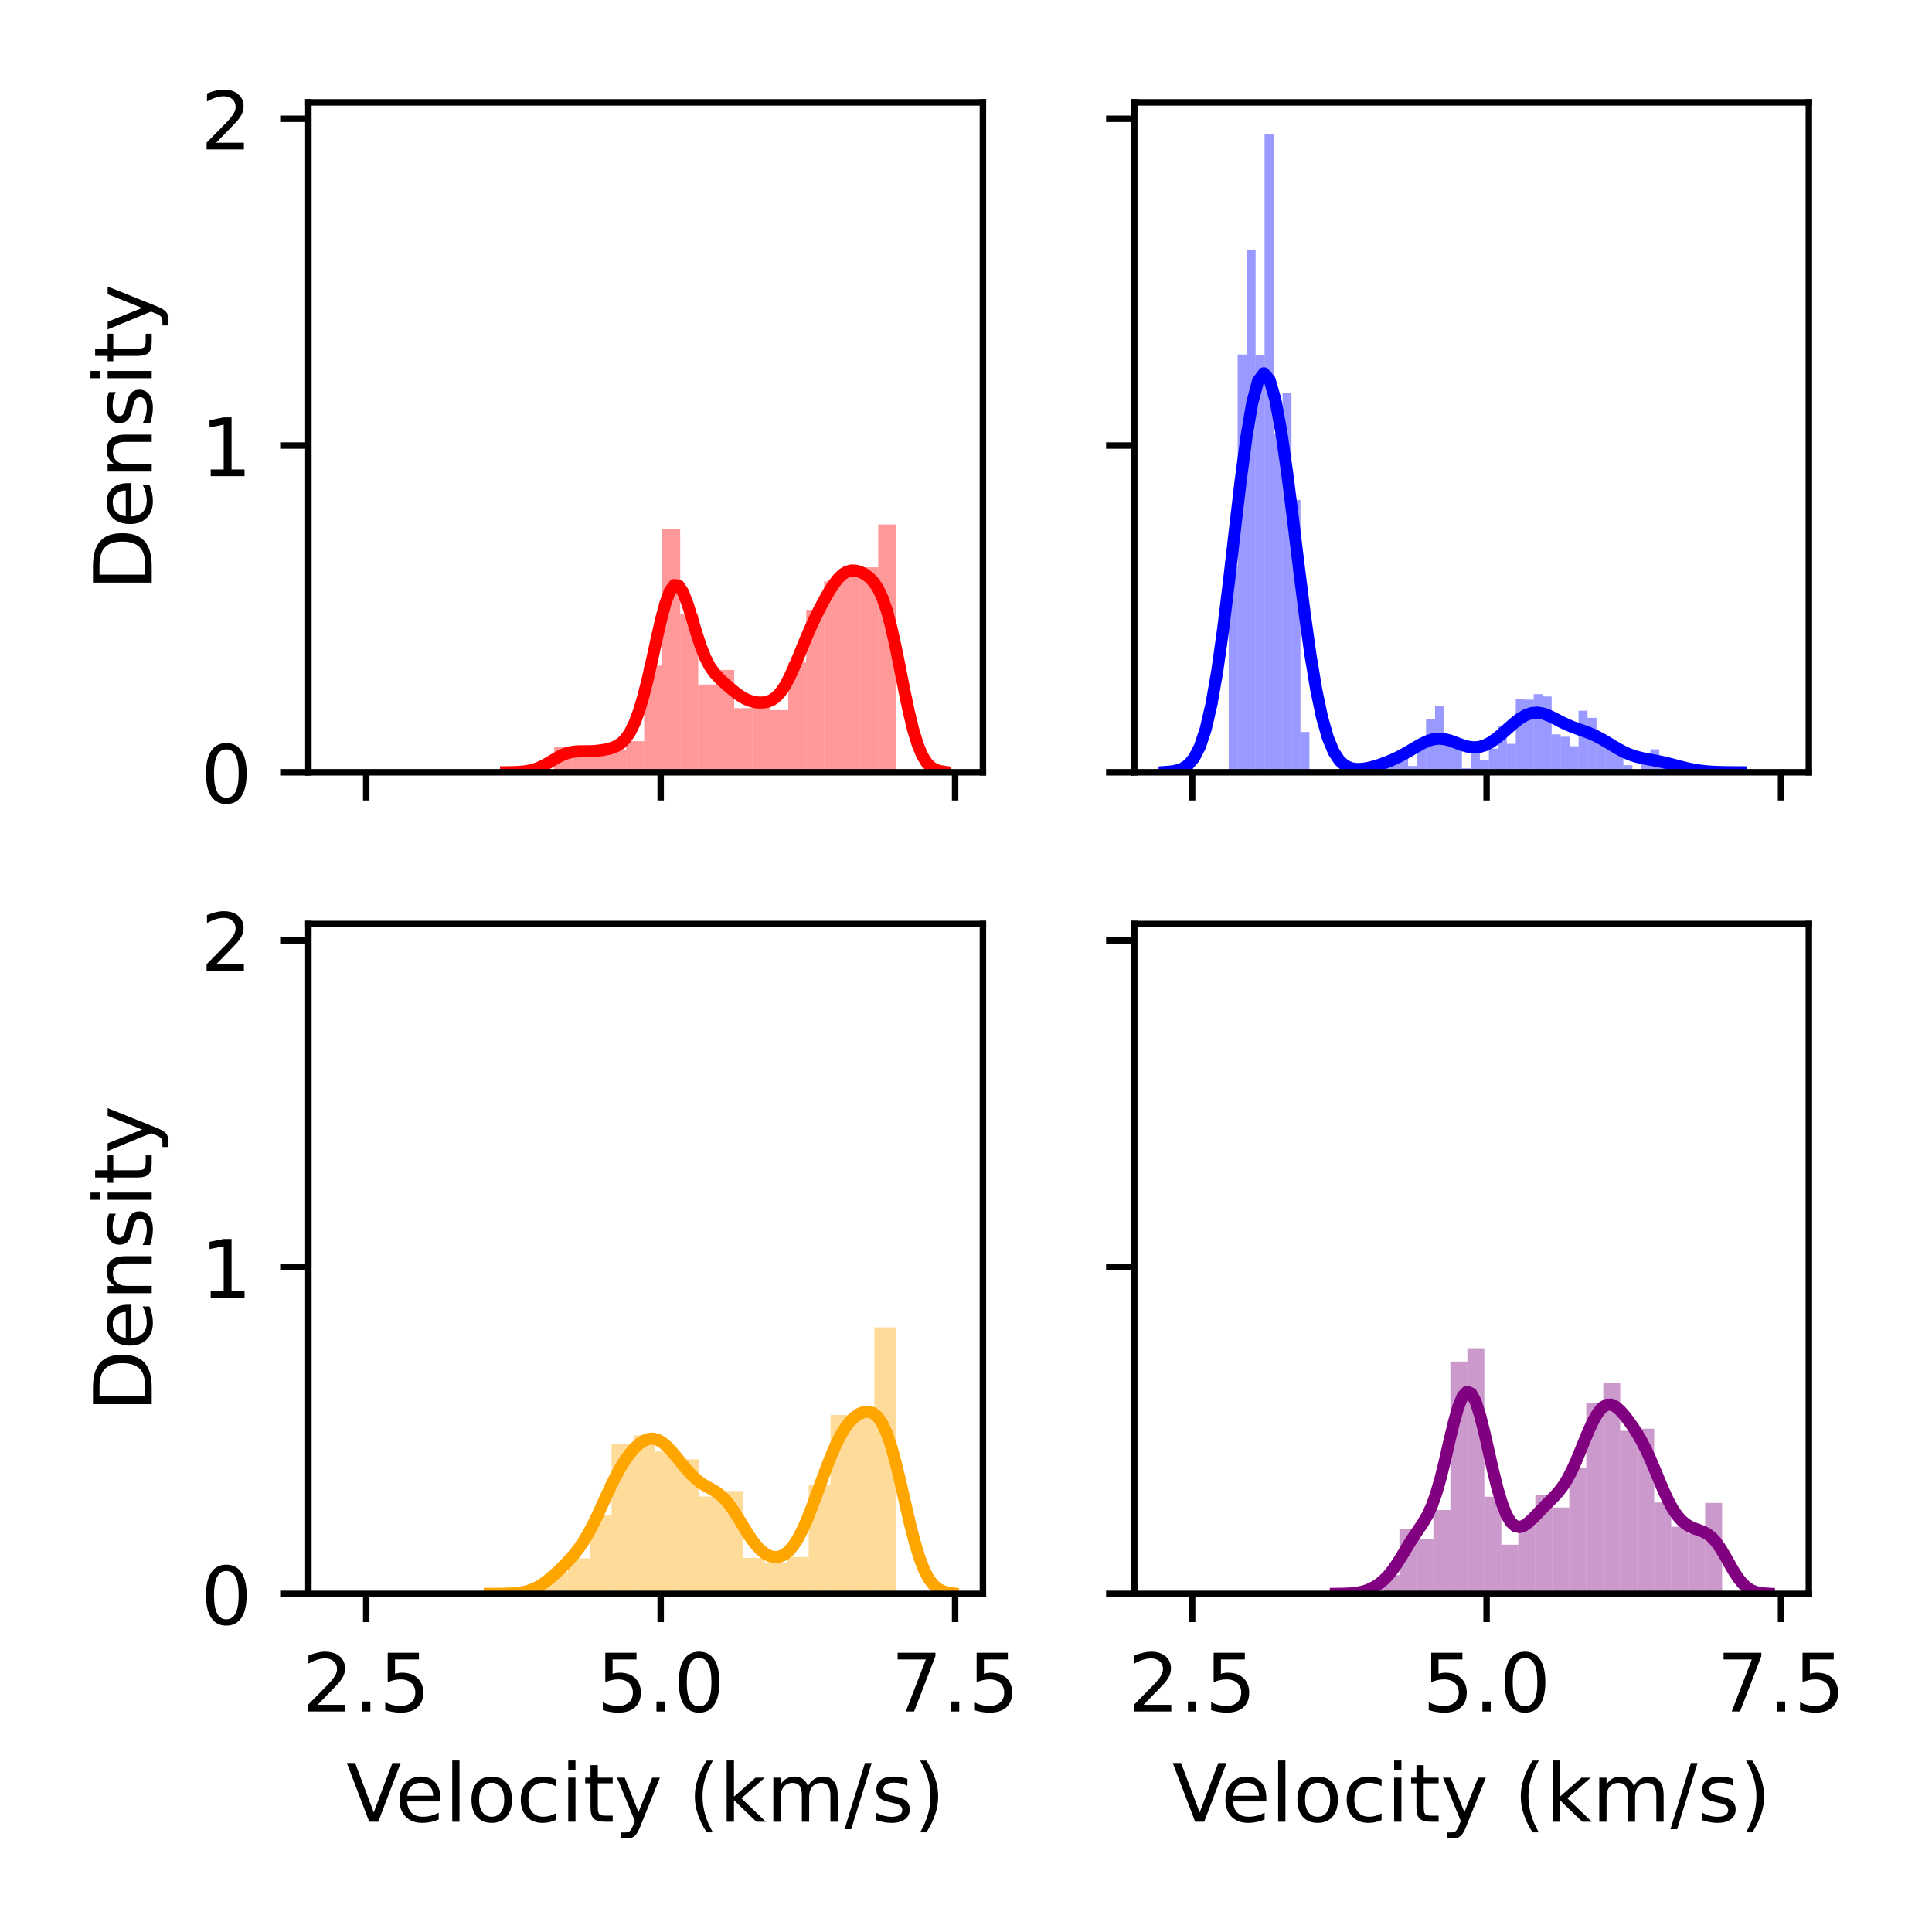 <?xml version="1.0" encoding="utf-8" standalone="no"?>
<!DOCTYPE svg PUBLIC "-//W3C//DTD SVG 1.1//EN"
  "http://www.w3.org/Graphics/SVG/1.1/DTD/svg11.dtd">
<!-- Created with matplotlib (https://matplotlib.org/) -->
<svg height="239.76pt" version="1.1" viewBox="0 0 239.76 239.76" width="239.76pt" xmlns="http://www.w3.org/2000/svg" xmlns:xlink="http://www.w3.org/1999/xlink">
 <defs>
  <style type="text/css">
*{stroke-linecap:butt;stroke-linejoin:round;}
  </style>
 </defs>
 <g id="figure_1">
  <g id="patch_1">
   <path d="M 0 239.76 
L 239.76 239.76 
L 239.76 0 
L 0 0 
z
" style="fill:none;"/>
  </g>
  <g id="axes_1">
   <g id="patch_2">
    <path d="M 38.27 95.84 
L 121.98 95.84 
L 121.98 12.704 
L 38.27 12.704 
z
" style="fill:none;"/>
   </g>
   <g id="patch_3">
    <path clip-path="url(#pa37eb77e56)" d="M 68.773 95.84 
L 71.007 95.84 
L 71.007 92.715 
L 68.773 92.715 
z
" style="fill:#ff0000;opacity:0.4;"/>
   </g>
   <g id="patch_4">
    <path clip-path="url(#pa37eb77e56)" d="M 71.007 95.84 
L 73.241 95.84 
L 73.241 93.008 
L 71.007 93.008 
z
" style="fill:#ff0000;opacity:0.4;"/>
   </g>
   <g id="patch_5">
    <path clip-path="url(#pa37eb77e56)" d="M 73.241 95.84 
L 75.475 95.84 
L 75.475 93.203 
L 73.241 93.203 
z
" style="fill:#ff0000;opacity:0.4;"/>
   </g>
   <g id="patch_6">
    <path clip-path="url(#pa37eb77e56)" d="M 75.475 95.84 
L 77.71 95.84 
L 77.71 93.008 
L 75.475 93.008 
z
" style="fill:#ff0000;opacity:0.4;"/>
   </g>
   <g id="patch_7">
    <path clip-path="url(#pa37eb77e56)" d="M 77.71 95.84 
L 79.944 95.84 
L 79.944 91.983 
L 77.71 91.983 
z
" style="fill:#ff0000;opacity:0.4;"/>
   </g>
   <g id="patch_8">
    <path clip-path="url(#pa37eb77e56)" d="M 79.944 95.84 
L 82.178 95.84 
L 82.178 82.608 
L 79.944 82.608 
z
" style="fill:#ff0000;opacity:0.4;"/>
   </g>
   <g id="patch_9">
    <path clip-path="url(#pa37eb77e56)" d="M 82.178 95.84 
L 84.412 95.84 
L 84.412 65.616 
L 82.178 65.616 
z
" style="fill:#ff0000;opacity:0.4;"/>
   </g>
   <g id="patch_10">
    <path clip-path="url(#pa37eb77e56)" d="M 84.412 95.84 
L 86.646 95.84 
L 86.646 76.162 
L 84.412 76.162 
z
" style="fill:#ff0000;opacity:0.4;"/>
   </g>
   <g id="patch_11">
    <path clip-path="url(#pa37eb77e56)" d="M 86.646 95.84 
L 88.881 95.84 
L 88.881 84.951 
L 86.646 84.951 
z
" style="fill:#ff0000;opacity:0.4;"/>
   </g>
   <g id="patch_12">
    <path clip-path="url(#pa37eb77e56)" d="M 88.881 95.84 
L 91.115 95.84 
L 91.115 83.145 
L 88.881 83.145 
z
" style="fill:#ff0000;opacity:0.4;"/>
   </g>
   <g id="patch_13">
    <path clip-path="url(#pa37eb77e56)" d="M 91.115 95.84 
L 93.349 95.84 
L 93.349 87.881 
L 91.115 87.881 
z
" style="fill:#ff0000;opacity:0.4;"/>
   </g>
   <g id="patch_14">
    <path clip-path="url(#pa37eb77e56)" d="M 93.349 95.84 
L 95.583 95.84 
L 95.583 86.953 
L 93.349 86.953 
z
" style="fill:#ff0000;opacity:0.4;"/>
   </g>
   <g id="patch_15">
    <path clip-path="url(#pa37eb77e56)" d="M 95.583 95.84 
L 97.817 95.84 
L 97.817 88.125 
L 95.583 88.125 
z
" style="fill:#ff0000;opacity:0.4;"/>
   </g>
   <g id="patch_16">
    <path clip-path="url(#pa37eb77e56)" d="M 97.817 95.84 
L 100.052 95.84 
L 100.052 82.119 
L 97.817 82.119 
z
" style="fill:#ff0000;opacity:0.4;"/>
   </g>
   <g id="patch_17">
    <path clip-path="url(#pa37eb77e56)" d="M 100.052 95.84 
L 102.286 95.84 
L 102.286 75.674 
L 100.052 75.674 
z
" style="fill:#ff0000;opacity:0.4;"/>
   </g>
   <g id="patch_18">
    <path clip-path="url(#pa37eb77e56)" d="M 102.286 95.84 
L 104.52 95.84 
L 104.52 72.159 
L 102.286 72.159 
z
" style="fill:#ff0000;opacity:0.4;"/>
   </g>
   <g id="patch_19">
    <path clip-path="url(#pa37eb77e56)" d="M 104.52 95.84 
L 106.754 95.84 
L 106.754 70.889 
L 104.52 70.889 
z
" style="fill:#ff0000;opacity:0.4;"/>
   </g>
   <g id="patch_20">
    <path clip-path="url(#pa37eb77e56)" d="M 106.754 95.84 
L 108.988 95.84 
L 108.988 70.401 
L 106.754 70.401 
z
" style="fill:#ff0000;opacity:0.4;"/>
   </g>
   <g id="patch_21">
    <path clip-path="url(#pa37eb77e56)" d="M 108.988 95.84 
L 111.223 95.84 
L 111.223 65.079 
L 108.988 65.079 
z
" style="fill:#ff0000;opacity:0.4;"/>
   </g>
   <g id="matplotlib.axis_1">
    <g id="xtick_1">
     <g id="line2d_1">
      <defs>
       <path d="M 0 0 
L 0 3.5 
" id="m0c621905c9" style="stroke:#000000;stroke-width:0.8;"/>
      </defs>
      <g>
       <use style="stroke:#000000;stroke-width:0.8;" x="45.449" xlink:href="#m0c621905c9" y="95.84"/>
      </g>
     </g>
    </g>
    <g id="xtick_2">
     <g id="line2d_2">
      <g>
       <use style="stroke:#000000;stroke-width:0.8;" x="81.99" xlink:href="#m0c621905c9" y="95.84"/>
      </g>
     </g>
    </g>
    <g id="xtick_3">
     <g id="line2d_3">
      <g>
       <use style="stroke:#000000;stroke-width:0.8;" x="118.531" xlink:href="#m0c621905c9" y="95.84"/>
      </g>
     </g>
    </g>
   </g>
   <g id="matplotlib.axis_2">
    <g id="ytick_1">
     <g id="line2d_4">
      <defs>
       <path d="M 0 0 
L -3.5 0 
" id="m1cac4115b9" style="stroke:#000000;stroke-width:0.8;"/>
      </defs>
      <g>
       <use style="stroke:#000000;stroke-width:0.8;" x="38.27" xlink:href="#m1cac4115b9" y="95.84"/>
      </g>
     </g>
     <g id="text_1">
      <!-- 0 -->
      <defs>
       <path d="M 31.781 66.406 
Q 24.172 66.406 20.328 58.906 
Q 16.5 51.422 16.5 36.375 
Q 16.5 21.391 20.328 13.891 
Q 24.172 6.391 31.781 6.391 
Q 39.453 6.391 43.281 13.891 
Q 47.125 21.391 47.125 36.375 
Q 47.125 51.422 43.281 58.906 
Q 39.453 66.406 31.781 66.406 
z
M 31.781 74.219 
Q 44.047 74.219 50.516 64.516 
Q 56.984 54.828 56.984 36.375 
Q 56.984 17.969 50.516 8.266 
Q 44.047 -1.422 31.781 -1.422 
Q 19.531 -1.422 13.062 8.266 
Q 6.594 17.969 6.594 36.375 
Q 6.594 54.828 13.062 64.516 
Q 19.531 74.219 31.781 74.219 
z
" id="DejaVuSans-48"/>
      </defs>
      <g transform="translate(24.907 99.639)scale(0.1 -0.1)">
       <use xlink:href="#DejaVuSans-48"/>
      </g>
     </g>
    </g>
    <g id="ytick_2">
     <g id="line2d_5">
      <g>
       <use style="stroke:#000000;stroke-width:0.8;" x="38.27" xlink:href="#m1cac4115b9" y="55.29"/>
      </g>
     </g>
     <g id="text_2">
      <!-- 1 -->
      <defs>
       <path d="M 12.406 8.297 
L 28.516 8.297 
L 28.516 63.922 
L 10.984 60.406 
L 10.984 69.391 
L 28.422 72.906 
L 38.281 72.906 
L 38.281 8.297 
L 54.391 8.297 
L 54.391 0 
L 12.406 0 
z
" id="DejaVuSans-49"/>
      </defs>
      <g transform="translate(24.907 59.09)scale(0.1 -0.1)">
       <use xlink:href="#DejaVuSans-49"/>
      </g>
     </g>
    </g>
    <g id="ytick_3">
     <g id="line2d_6">
      <g>
       <use style="stroke:#000000;stroke-width:0.8;" x="38.27" xlink:href="#m1cac4115b9" y="14.741"/>
      </g>
     </g>
     <g id="text_3">
      <!-- 2 -->
      <defs>
       <path d="M 19.188 8.297 
L 53.609 8.297 
L 53.609 0 
L 7.328 0 
L 7.328 8.297 
Q 12.938 14.109 22.625 23.891 
Q 32.328 33.688 34.812 36.531 
Q 39.547 41.844 41.422 45.531 
Q 43.312 49.219 43.312 52.781 
Q 43.312 58.594 39.234 62.25 
Q 35.156 65.922 28.609 65.922 
Q 23.969 65.922 18.812 64.312 
Q 13.672 62.703 7.812 59.422 
L 7.812 69.391 
Q 13.766 71.781 18.938 73 
Q 24.125 74.219 28.422 74.219 
Q 39.75 74.219 46.484 68.547 
Q 53.219 62.891 53.219 53.422 
Q 53.219 48.922 51.531 44.891 
Q 49.859 40.875 45.406 35.406 
Q 44.188 33.984 37.641 27.219 
Q 31.109 20.453 19.188 8.297 
z
" id="DejaVuSans-50"/>
      </defs>
      <g transform="translate(24.907 18.54)scale(0.1 -0.1)">
       <use xlink:href="#DejaVuSans-50"/>
      </g>
     </g>
    </g>
    <g id="text_4">
     <!-- Density -->
     <defs>
      <path d="M 19.672 64.797 
L 19.672 8.109 
L 31.594 8.109 
Q 46.688 8.109 53.688 14.938 
Q 60.688 21.781 60.688 36.531 
Q 60.688 51.172 53.688 57.984 
Q 46.688 64.797 31.594 64.797 
z
M 9.812 72.906 
L 30.078 72.906 
Q 51.266 72.906 61.172 64.094 
Q 71.094 55.281 71.094 36.531 
Q 71.094 17.672 61.125 8.828 
Q 51.172 0 30.078 0 
L 9.812 0 
z
" id="DejaVuSans-68"/>
      <path d="M 56.203 29.594 
L 56.203 25.203 
L 14.891 25.203 
Q 15.484 15.922 20.484 11.062 
Q 25.484 6.203 34.422 6.203 
Q 39.594 6.203 44.453 7.469 
Q 49.312 8.734 54.109 11.281 
L 54.109 2.781 
Q 49.266 0.734 44.188 -0.344 
Q 39.109 -1.422 33.891 -1.422 
Q 20.797 -1.422 13.156 6.188 
Q 5.516 13.812 5.516 26.812 
Q 5.516 40.234 12.766 48.109 
Q 20.016 56 32.328 56 
Q 43.359 56 49.781 48.891 
Q 56.203 41.797 56.203 29.594 
z
M 47.219 32.234 
Q 47.125 39.594 43.094 43.984 
Q 39.062 48.391 32.422 48.391 
Q 24.906 48.391 20.391 44.141 
Q 15.875 39.891 15.188 32.172 
z
" id="DejaVuSans-101"/>
      <path d="M 54.891 33.016 
L 54.891 0 
L 45.906 0 
L 45.906 32.719 
Q 45.906 40.484 42.875 44.328 
Q 39.844 48.188 33.797 48.188 
Q 26.516 48.188 22.312 43.547 
Q 18.109 38.922 18.109 30.906 
L 18.109 0 
L 9.078 0 
L 9.078 54.688 
L 18.109 54.688 
L 18.109 46.188 
Q 21.344 51.125 25.703 53.562 
Q 30.078 56 35.797 56 
Q 45.219 56 50.047 50.172 
Q 54.891 44.344 54.891 33.016 
z
" id="DejaVuSans-110"/>
      <path d="M 44.281 53.078 
L 44.281 44.578 
Q 40.484 46.531 36.375 47.5 
Q 32.281 48.484 27.875 48.484 
Q 21.188 48.484 17.844 46.438 
Q 14.5 44.391 14.5 40.281 
Q 14.5 37.156 16.891 35.375 
Q 19.281 33.594 26.516 31.984 
L 29.594 31.297 
Q 39.156 29.25 43.188 25.516 
Q 47.219 21.781 47.219 15.094 
Q 47.219 7.469 41.188 3.016 
Q 35.156 -1.422 24.609 -1.422 
Q 20.219 -1.422 15.453 -0.562 
Q 10.688 0.297 5.422 2 
L 5.422 11.281 
Q 10.406 8.688 15.234 7.391 
Q 20.062 6.109 24.812 6.109 
Q 31.156 6.109 34.562 8.281 
Q 37.984 10.453 37.984 14.406 
Q 37.984 18.062 35.516 20.016 
Q 33.062 21.969 24.703 23.781 
L 21.578 24.516 
Q 13.234 26.266 9.516 29.906 
Q 5.812 33.547 5.812 39.891 
Q 5.812 47.609 11.281 51.797 
Q 16.75 56 26.812 56 
Q 31.781 56 36.172 55.266 
Q 40.578 54.547 44.281 53.078 
z
" id="DejaVuSans-115"/>
      <path d="M 9.422 54.688 
L 18.406 54.688 
L 18.406 0 
L 9.422 0 
z
M 9.422 75.984 
L 18.406 75.984 
L 18.406 64.594 
L 9.422 64.594 
z
" id="DejaVuSans-105"/>
      <path d="M 18.312 70.219 
L 18.312 54.688 
L 36.812 54.688 
L 36.812 47.703 
L 18.312 47.703 
L 18.312 18.016 
Q 18.312 11.328 20.141 9.422 
Q 21.969 7.516 27.594 7.516 
L 36.812 7.516 
L 36.812 0 
L 27.594 0 
Q 17.188 0 13.234 3.875 
Q 9.281 7.766 9.281 18.016 
L 9.281 47.703 
L 2.688 47.703 
L 2.688 54.688 
L 9.281 54.688 
L 9.281 70.219 
z
" id="DejaVuSans-116"/>
      <path d="M 32.172 -5.078 
Q 28.375 -14.844 24.75 -17.812 
Q 21.141 -20.797 15.094 -20.797 
L 7.906 -20.797 
L 7.906 -13.281 
L 13.188 -13.281 
Q 16.891 -13.281 18.938 -11.516 
Q 21 -9.766 23.484 -3.219 
L 25.094 0.875 
L 2.984 54.688 
L 12.5 54.688 
L 29.594 11.922 
L 46.688 54.688 
L 56.203 54.688 
z
" id="DejaVuSans-121"/>
     </defs>
     <g transform="translate(18.828 73.28)rotate(-90)scale(0.1 -0.1)">
      <use xlink:href="#DejaVuSans-68"/>
      <use x="77.002" xlink:href="#DejaVuSans-101"/>
      <use x="138.525" xlink:href="#DejaVuSans-110"/>
      <use x="201.904" xlink:href="#DejaVuSans-115"/>
      <use x="254.004" xlink:href="#DejaVuSans-105"/>
      <use x="281.787" xlink:href="#DejaVuSans-116"/>
      <use x="320.996" xlink:href="#DejaVuSans-121"/>
     </g>
    </g>
   </g>
   <g id="line2d_7">
    <path clip-path="url(#pa37eb77e56)" d="M 62.809 95.835 
L 63.358 95.829 
L 63.907 95.815 
L 64.456 95.788 
L 65.006 95.739 
L 65.555 95.659 
L 66.104 95.536 
L 66.654 95.359 
L 67.203 95.127 
L 67.752 94.844 
L 68.301 94.525 
L 68.851 94.196 
L 69.4 93.887 
L 69.949 93.624 
L 70.498 93.429 
L 71.048 93.307 
L 71.597 93.248 
L 72.146 93.232 
L 72.696 93.233 
L 73.245 93.227 
L 73.794 93.199 
L 74.343 93.145 
L 74.893 93.064 
L 75.442 92.954 
L 75.991 92.8 
L 76.541 92.57 
L 77.09 92.213 
L 77.639 91.665 
L 78.188 90.862 
L 78.738 89.743 
L 79.287 88.27 
L 79.836 86.431 
L 80.385 84.259 
L 80.935 81.84 
L 81.484 79.323 
L 82.033 76.911 
L 82.583 74.841 
L 83.132 73.347 
L 83.681 72.603 
L 84.23 72.681 
L 84.78 73.525 
L 85.329 74.957 
L 85.878 76.724 
L 86.427 78.556 
L 86.977 80.232 
L 87.526 81.619 
L 88.075 82.686 
L 88.625 83.48 
L 89.174 84.092 
L 89.723 84.61 
L 90.272 85.093 
L 90.822 85.563 
L 91.371 86.008 
L 91.92 86.401 
L 92.469 86.72 
L 93.019 86.955 
L 93.568 87.107 
L 94.117 87.184 
L 94.667 87.184 
L 95.216 87.093 
L 95.765 86.879 
L 96.314 86.499 
L 96.864 85.915 
L 97.413 85.105 
L 97.962 84.077 
L 98.511 82.871 
L 99.061 81.555 
L 99.61 80.204 
L 100.159 78.884 
L 100.709 77.633 
L 101.258 76.463 
L 101.807 75.367 
L 102.356 74.338 
L 102.906 73.382 
L 103.455 72.526 
L 104.004 71.812 
L 104.553 71.276 
L 105.103 70.938 
L 105.652 70.793 
L 106.201 70.815 
L 106.751 70.973 
L 107.3 71.246 
L 107.849 71.641 
L 108.398 72.204 
L 108.948 73.013 
L 109.497 74.168 
L 110.046 75.752 
L 110.595 77.798 
L 111.145 80.252 
L 111.694 82.972 
L 112.243 85.75 
L 112.793 88.36 
L 113.342 90.618 
L 113.891 92.418 
L 114.44 93.74 
L 114.99 94.636 
L 115.539 95.195 
L 116.088 95.518 
L 116.638 95.691 
L 117.187 95.775 
" style="fill:none;stroke:#ff0000;stroke-linecap:square;stroke-width:1.5;"/>
   </g>
   <g id="patch_22">
    <path d="M 38.27 95.84 
L 38.27 12.704 
" style="fill:none;stroke:#000000;stroke-linecap:square;stroke-linejoin:miter;stroke-width:0.8;"/>
   </g>
   <g id="patch_23">
    <path d="M 121.98 95.84 
L 121.98 12.704 
" style="fill:none;stroke:#000000;stroke-linecap:square;stroke-linejoin:miter;stroke-width:0.8;"/>
   </g>
   <g id="patch_24">
    <path d="M 38.27 95.84 
L 121.98 95.84 
" style="fill:none;stroke:#000000;stroke-linecap:square;stroke-linejoin:miter;stroke-width:0.8;"/>
   </g>
   <g id="patch_25">
    <path d="M 38.27 12.704 
L 121.98 12.704 
" style="fill:none;stroke:#000000;stroke-linecap:square;stroke-linejoin:miter;stroke-width:0.8;"/>
   </g>
  </g>
  <g id="axes_2">
   <g id="patch_26">
    <path d="M 140.765 95.84 
L 224.475 95.84 
L 224.475 12.704 
L 140.765 12.704 
z
" style="fill:none;"/>
   </g>
   <g id="patch_27">
    <path clip-path="url(#p88ca049c71)" d="M 152.48 95.84 
L 153.594 95.84 
L 153.594 70.264 
L 152.48 70.264 
z
" style="fill:#0000ff;opacity:0.4;"/>
   </g>
   <g id="patch_28">
    <path clip-path="url(#p88ca049c71)" d="M 153.594 95.84 
L 154.707 95.84 
L 154.707 44.002 
L 153.594 44.002 
z
" style="fill:#0000ff;opacity:0.4;"/>
   </g>
   <g id="patch_29">
    <path clip-path="url(#p88ca049c71)" d="M 154.707 95.84 
L 155.82 95.84 
L 155.82 30.969 
L 154.707 30.969 
z
" style="fill:#0000ff;opacity:0.4;"/>
   </g>
   <g id="patch_30">
    <path clip-path="url(#p88ca049c71)" d="M 155.82 95.84 
L 156.933 95.84 
L 156.933 44.1 
L 155.82 44.1 
z
" style="fill:#0000ff;opacity:0.4;"/>
   </g>
   <g id="patch_31">
    <path clip-path="url(#p88ca049c71)" d="M 156.933 95.84 
L 158.047 95.84 
L 158.047 16.662 
L 156.933 16.662 
z
" style="fill:#0000ff;opacity:0.4;"/>
   </g>
   <g id="patch_32">
    <path clip-path="url(#p88ca049c71)" d="M 158.047 95.84 
L 159.16 95.84 
L 159.16 53.801 
L 158.047 53.801 
z
" style="fill:#0000ff;opacity:0.4;"/>
   </g>
   <g id="patch_33">
    <path clip-path="url(#p88ca049c71)" d="M 159.16 95.84 
L 160.273 95.84 
L 160.273 48.804 
L 159.16 48.804 
z
" style="fill:#0000ff;opacity:0.4;"/>
   </g>
   <g id="patch_34">
    <path clip-path="url(#p88ca049c71)" d="M 160.273 95.84 
L 161.386 95.84 
L 161.386 62.033 
L 160.273 62.033 
z
" style="fill:#0000ff;opacity:0.4;"/>
   </g>
   <g id="patch_35">
    <path clip-path="url(#p88ca049c71)" d="M 161.386 95.84 
L 162.5 95.84 
L 162.5 90.842 
L 161.386 90.842 
z
" style="fill:#0000ff;opacity:0.4;"/>
   </g>
   <g id="patch_36">
    <path clip-path="url(#p88ca049c71)" d="M 162.5 95.84 
L 163.613 95.84 
L 163.613 95.84 
L 162.5 95.84 
z
" style="fill:#0000ff;opacity:0.4;"/>
   </g>
   <g id="patch_37">
    <path clip-path="url(#p88ca049c71)" d="M 163.613 95.84 
L 164.726 95.84 
L 164.726 95.84 
L 163.613 95.84 
z
" style="fill:#0000ff;opacity:0.4;"/>
   </g>
   <g id="patch_38">
    <path clip-path="url(#p88ca049c71)" d="M 164.726 95.84 
L 165.839 95.84 
L 165.839 95.84 
L 164.726 95.84 
z
" style="fill:#0000ff;opacity:0.4;"/>
   </g>
   <g id="patch_39">
    <path clip-path="url(#p88ca049c71)" d="M 165.839 95.84 
L 166.953 95.84 
L 166.953 95.84 
L 165.839 95.84 
z
" style="fill:#0000ff;opacity:0.4;"/>
   </g>
   <g id="patch_40">
    <path clip-path="url(#p88ca049c71)" d="M 166.953 95.84 
L 168.066 95.84 
L 168.066 95.84 
L 166.953 95.84 
z
" style="fill:#0000ff;opacity:0.4;"/>
   </g>
   <g id="patch_41">
    <path clip-path="url(#p88ca049c71)" d="M 168.066 95.84 
L 169.179 95.84 
L 169.179 95.84 
L 168.066 95.84 
z
" style="fill:#0000ff;opacity:0.4;"/>
   </g>
   <g id="patch_42">
    <path clip-path="url(#p88ca049c71)" d="M 169.179 95.84 
L 170.292 95.84 
L 170.292 95.84 
L 169.179 95.84 
z
" style="fill:#0000ff;opacity:0.4;"/>
   </g>
   <g id="patch_43">
    <path clip-path="url(#p88ca049c71)" d="M 170.292 95.84 
L 171.406 95.84 
L 171.406 95.84 
L 170.292 95.84 
z
" style="fill:#0000ff;opacity:0.4;"/>
   </g>
   <g id="patch_44">
    <path clip-path="url(#p88ca049c71)" d="M 171.406 95.84 
L 172.519 95.84 
L 172.519 93.88 
L 171.406 93.88 
z
" style="fill:#0000ff;opacity:0.4;"/>
   </g>
   <g id="patch_45">
    <path clip-path="url(#p88ca049c71)" d="M 172.519 95.84 
L 173.632 95.84 
L 173.632 93.88 
L 172.519 93.88 
z
" style="fill:#0000ff;opacity:0.4;"/>
   </g>
   <g id="patch_46">
    <path clip-path="url(#p88ca049c71)" d="M 173.632 95.84 
L 174.745 95.84 
L 174.745 93.978 
L 173.632 93.978 
z
" style="fill:#0000ff;opacity:0.4;"/>
   </g>
   <g id="patch_47">
    <path clip-path="url(#p88ca049c71)" d="M 174.745 95.84 
L 175.859 95.84 
L 175.859 95.056 
L 174.745 95.056 
z
" style="fill:#0000ff;opacity:0.4;"/>
   </g>
   <g id="patch_48">
    <path clip-path="url(#p88ca049c71)" d="M 175.859 95.84 
L 176.972 95.84 
L 176.972 92.9 
L 175.859 92.9 
z
" style="fill:#0000ff;opacity:0.4;"/>
   </g>
   <g id="patch_49">
    <path clip-path="url(#p88ca049c71)" d="M 176.972 95.84 
L 178.085 95.84 
L 178.085 89.275 
L 176.972 89.275 
z
" style="fill:#0000ff;opacity:0.4;"/>
   </g>
   <g id="patch_50">
    <path clip-path="url(#p88ca049c71)" d="M 178.085 95.84 
L 179.198 95.84 
L 179.198 87.609 
L 178.085 87.609 
z
" style="fill:#0000ff;opacity:0.4;"/>
   </g>
   <g id="patch_51">
    <path clip-path="url(#p88ca049c71)" d="M 179.198 95.84 
L 180.312 95.84 
L 180.312 91.332 
L 179.198 91.332 
z
" style="fill:#0000ff;opacity:0.4;"/>
   </g>
   <g id="patch_52">
    <path clip-path="url(#p88ca049c71)" d="M 180.312 95.84 
L 181.425 95.84 
L 181.425 92.802 
L 180.312 92.802 
z
" style="fill:#0000ff;opacity:0.4;"/>
   </g>
   <g id="patch_53">
    <path clip-path="url(#p88ca049c71)" d="M 181.425 95.84 
L 182.538 95.84 
L 182.538 95.35 
L 181.425 95.35 
z
" style="fill:#0000ff;opacity:0.4;"/>
   </g>
   <g id="patch_54">
    <path clip-path="url(#p88ca049c71)" d="M 182.538 95.84 
L 183.651 95.84 
L 183.651 93.292 
L 182.538 93.292 
z
" style="fill:#0000ff;opacity:0.4;"/>
   </g>
   <g id="patch_55">
    <path clip-path="url(#p88ca049c71)" d="M 183.651 95.84 
L 184.765 95.84 
L 184.765 94.272 
L 183.651 94.272 
z
" style="fill:#0000ff;opacity:0.4;"/>
   </g>
   <g id="patch_56">
    <path clip-path="url(#p88ca049c71)" d="M 184.765 95.84 
L 185.878 95.84 
L 185.878 92.9 
L 184.765 92.9 
z
" style="fill:#0000ff;opacity:0.4;"/>
   </g>
   <g id="patch_57">
    <path clip-path="url(#p88ca049c71)" d="M 185.878 95.84 
L 186.991 95.84 
L 186.991 90.058 
L 185.878 90.058 
z
" style="fill:#0000ff;opacity:0.4;"/>
   </g>
   <g id="patch_58">
    <path clip-path="url(#p88ca049c71)" d="M 186.991 95.84 
L 188.105 95.84 
L 188.105 92.312 
L 186.991 92.312 
z
" style="fill:#0000ff;opacity:0.4;"/>
   </g>
   <g id="patch_59">
    <path clip-path="url(#p88ca049c71)" d="M 188.105 95.84 
L 189.218 95.84 
L 189.218 86.727 
L 188.105 86.727 
z
" style="fill:#0000ff;opacity:0.4;"/>
   </g>
   <g id="patch_60">
    <path clip-path="url(#p88ca049c71)" d="M 189.218 95.84 
L 190.331 95.84 
L 190.331 86.825 
L 189.218 86.825 
z
" style="fill:#0000ff;opacity:0.4;"/>
   </g>
   <g id="patch_61">
    <path clip-path="url(#p88ca049c71)" d="M 190.331 95.84 
L 191.444 95.84 
L 191.444 86.139 
L 190.331 86.139 
z
" style="fill:#0000ff;opacity:0.4;"/>
   </g>
   <g id="patch_62">
    <path clip-path="url(#p88ca049c71)" d="M 191.444 95.84 
L 192.558 95.84 
L 192.558 86.433 
L 191.444 86.433 
z
" style="fill:#0000ff;opacity:0.4;"/>
   </g>
   <g id="patch_63">
    <path clip-path="url(#p88ca049c71)" d="M 192.558 95.84 
L 193.671 95.84 
L 193.671 91.136 
L 192.558 91.136 
z
" style="fill:#0000ff;opacity:0.4;"/>
   </g>
   <g id="patch_64">
    <path clip-path="url(#p88ca049c71)" d="M 193.671 95.84 
L 194.784 95.84 
L 194.784 91.43 
L 193.671 91.43 
z
" style="fill:#0000ff;opacity:0.4;"/>
   </g>
   <g id="patch_65">
    <path clip-path="url(#p88ca049c71)" d="M 194.784 95.84 
L 195.897 95.84 
L 195.897 92.606 
L 194.784 92.606 
z
" style="fill:#0000ff;opacity:0.4;"/>
   </g>
   <g id="patch_66">
    <path clip-path="url(#p88ca049c71)" d="M 195.897 95.84 
L 197.011 95.84 
L 197.011 88.197 
L 195.897 88.197 
z
" style="fill:#0000ff;opacity:0.4;"/>
   </g>
   <g id="patch_67">
    <path clip-path="url(#p88ca049c71)" d="M 197.011 95.84 
L 198.124 95.84 
L 198.124 89.079 
L 197.011 89.079 
z
" style="fill:#0000ff;opacity:0.4;"/>
   </g>
   <g id="patch_68">
    <path clip-path="url(#p88ca049c71)" d="M 198.124 95.84 
L 199.237 95.84 
L 199.237 92.018 
L 198.124 92.018 
z
" style="fill:#0000ff;opacity:0.4;"/>
   </g>
   <g id="patch_69">
    <path clip-path="url(#p88ca049c71)" d="M 199.237 95.84 
L 200.35 95.84 
L 200.35 92.312 
L 199.237 92.312 
z
" style="fill:#0000ff;opacity:0.4;"/>
   </g>
   <g id="patch_70">
    <path clip-path="url(#p88ca049c71)" d="M 200.35 95.84 
L 201.464 95.84 
L 201.464 93.194 
L 200.35 93.194 
z
" style="fill:#0000ff;opacity:0.4;"/>
   </g>
   <g id="patch_71">
    <path clip-path="url(#p88ca049c71)" d="M 201.464 95.84 
L 202.577 95.84 
L 202.577 94.958 
L 201.464 94.958 
z
" style="fill:#0000ff;opacity:0.4;"/>
   </g>
   <g id="patch_72">
    <path clip-path="url(#p88ca049c71)" d="M 202.577 95.84 
L 203.69 95.84 
L 203.69 95.546 
L 202.577 95.546 
z
" style="fill:#0000ff;opacity:0.4;"/>
   </g>
   <g id="patch_73">
    <path clip-path="url(#p88ca049c71)" d="M 203.69 95.84 
L 204.803 95.84 
L 204.803 93.978 
L 203.69 93.978 
z
" style="fill:#0000ff;opacity:0.4;"/>
   </g>
   <g id="patch_74">
    <path clip-path="url(#p88ca049c71)" d="M 204.803 95.84 
L 205.917 95.84 
L 205.917 92.998 
L 204.803 92.998 
z
" style="fill:#0000ff;opacity:0.4;"/>
   </g>
   <g id="patch_75">
    <path clip-path="url(#p88ca049c71)" d="M 205.917 95.84 
L 207.03 95.84 
L 207.03 94.272 
L 205.917 94.272 
z
" style="fill:#0000ff;opacity:0.4;"/>
   </g>
   <g id="patch_76">
    <path clip-path="url(#p88ca049c71)" d="M 207.03 95.84 
L 208.143 95.84 
L 208.143 94.664 
L 207.03 94.664 
z
" style="fill:#0000ff;opacity:0.4;"/>
   </g>
   <g id="matplotlib.axis_3">
    <g id="xtick_4">
     <g id="line2d_8">
      <g>
       <use style="stroke:#000000;stroke-width:0.8;" x="147.944" xlink:href="#m0c621905c9" y="95.84"/>
      </g>
     </g>
    </g>
    <g id="xtick_5">
     <g id="line2d_9">
      <g>
       <use style="stroke:#000000;stroke-width:0.8;" x="184.485" xlink:href="#m0c621905c9" y="95.84"/>
      </g>
     </g>
    </g>
    <g id="xtick_6">
     <g id="line2d_10">
      <g>
       <use style="stroke:#000000;stroke-width:0.8;" x="221.026" xlink:href="#m0c621905c9" y="95.84"/>
      </g>
     </g>
    </g>
   </g>
   <g id="matplotlib.axis_4">
    <g id="ytick_4">
     <g id="line2d_11">
      <g>
       <use style="stroke:#000000;stroke-width:0.8;" x="140.765" xlink:href="#m1cac4115b9" y="95.84"/>
      </g>
     </g>
    </g>
    <g id="ytick_5">
     <g id="line2d_12">
      <g>
       <use style="stroke:#000000;stroke-width:0.8;" x="140.765" xlink:href="#m1cac4115b9" y="55.29"/>
      </g>
     </g>
    </g>
    <g id="ytick_6">
     <g id="line2d_13">
      <g>
       <use style="stroke:#000000;stroke-width:0.8;" x="140.765" xlink:href="#m1cac4115b9" y="14.741"/>
      </g>
     </g>
    </g>
   </g>
   <g id="line2d_14">
    <path clip-path="url(#p88ca049c71)" d="M 144.57 95.804 
L 145.292 95.75 
L 146.014 95.63 
L 146.736 95.383 
L 147.458 94.909 
L 148.18 94.064 
L 148.902 92.66 
L 149.624 90.492 
L 150.346 87.381 
L 151.068 83.229 
L 151.791 78.082 
L 152.513 72.167 
L 153.235 65.877 
L 153.957 59.729 
L 154.679 54.273 
L 155.401 50.003 
L 156.123 47.287 
L 156.845 46.329 
L 157.567 47.166 
L 158.289 49.68 
L 159.011 53.627 
L 159.733 58.663 
L 160.455 64.372 
L 161.177 70.308 
L 161.899 76.043 
L 162.621 81.216 
L 163.343 85.58 
L 164.065 89.021 
L 164.788 91.555 
L 165.51 93.291 
L 166.232 94.392 
L 166.954 95.026 
L 167.676 95.339 
L 168.398 95.442 
L 169.12 95.41 
L 169.842 95.289 
L 170.564 95.107 
L 171.286 94.881 
L 172.008 94.618 
L 172.73 94.321 
L 173.452 93.985 
L 174.174 93.608 
L 174.896 93.195 
L 175.618 92.764 
L 176.34 92.35 
L 177.062 91.999 
L 177.785 91.76 
L 178.507 91.665 
L 179.229 91.721 
L 179.951 91.905 
L 180.673 92.166 
L 181.395 92.438 
L 182.117 92.652 
L 182.839 92.753 
L 183.561 92.703 
L 184.283 92.488 
L 185.005 92.116 
L 185.727 91.61 
L 186.449 91.011 
L 187.171 90.366 
L 187.893 89.734 
L 188.615 89.175 
L 189.337 88.747 
L 190.059 88.492 
L 190.781 88.432 
L 191.504 88.554 
L 192.226 88.82 
L 192.948 89.172 
L 193.67 89.548 
L 194.392 89.9 
L 195.114 90.205 
L 195.836 90.471 
L 196.558 90.722 
L 197.28 90.995 
L 198.002 91.315 
L 198.724 91.692 
L 199.446 92.113 
L 200.168 92.553 
L 200.89 92.977 
L 201.612 93.353 
L 202.334 93.663 
L 203.056 93.902 
L 203.778 94.081 
L 204.501 94.222 
L 205.223 94.352 
L 205.945 94.492 
L 206.667 94.652 
L 207.389 94.832 
L 208.111 95.023 
L 208.833 95.21 
L 209.555 95.38 
L 210.277 95.522 
L 210.999 95.633 
L 211.721 95.713 
L 212.443 95.766 
L 213.165 95.8 
L 213.887 95.82 
L 214.609 95.83 
L 215.331 95.836 
L 216.053 95.838 
" style="fill:none;stroke:#0000ff;stroke-linecap:square;stroke-width:1.5;"/>
   </g>
   <g id="patch_77">
    <path d="M 140.765 95.84 
L 140.765 12.704 
" style="fill:none;stroke:#000000;stroke-linecap:square;stroke-linejoin:miter;stroke-width:0.8;"/>
   </g>
   <g id="patch_78">
    <path d="M 224.475 95.84 
L 224.475 12.704 
" style="fill:none;stroke:#000000;stroke-linecap:square;stroke-linejoin:miter;stroke-width:0.8;"/>
   </g>
   <g id="patch_79">
    <path d="M 140.765 95.84 
L 224.475 95.84 
" style="fill:none;stroke:#000000;stroke-linecap:square;stroke-linejoin:miter;stroke-width:0.8;"/>
   </g>
   <g id="patch_80">
    <path d="M 140.765 12.704 
L 224.475 12.704 
" style="fill:none;stroke:#000000;stroke-linecap:square;stroke-linejoin:miter;stroke-width:0.8;"/>
   </g>
  </g>
  <g id="axes_3">
   <g id="patch_81">
    <path d="M 38.27 197.8 
L 121.98 197.8 
L 121.98 114.664 
L 38.27 114.664 
z
" style="fill:none;"/>
   </g>
   <g id="patch_82">
    <path clip-path="url(#pc34acaee4b)" d="M 67.74 197.8 
L 70.458 197.8 
L 70.458 195.111 
L 67.74 195.111 
z
" style="fill:#ffa500;opacity:0.4;"/>
   </g>
   <g id="patch_83">
    <path clip-path="url(#pc34acaee4b)" d="M 70.458 197.8 
L 73.176 197.8 
L 73.176 193.384 
L 70.458 193.384 
z
" style="fill:#ffa500;opacity:0.4;"/>
   </g>
   <g id="patch_84">
    <path clip-path="url(#pc34acaee4b)" d="M 73.176 197.8 
L 75.893 197.8 
L 75.893 188.046 
L 73.176 188.046 
z
" style="fill:#ffa500;opacity:0.4;"/>
   </g>
   <g id="patch_85">
    <path clip-path="url(#pc34acaee4b)" d="M 75.893 197.8 
L 78.611 197.8 
L 78.611 179.215 
L 75.893 179.215 
z
" style="fill:#ffa500;opacity:0.4;"/>
   </g>
   <g id="patch_86">
    <path clip-path="url(#pc34acaee4b)" d="M 78.611 197.8 
L 81.329 197.8 
L 81.329 178.131 
L 78.611 178.131 
z
" style="fill:#ffa500;opacity:0.4;"/>
   </g>
   <g id="patch_87">
    <path clip-path="url(#pc34acaee4b)" d="M 81.329 197.8 
L 84.046 197.8 
L 84.046 180.138 
L 81.329 180.138 
z
" style="fill:#ffa500;opacity:0.4;"/>
   </g>
   <g id="patch_88">
    <path clip-path="url(#pc34acaee4b)" d="M 84.046 197.8 
L 86.764 197.8 
L 86.764 181.101 
L 84.046 181.101 
z
" style="fill:#ffa500;opacity:0.4;"/>
   </g>
   <g id="patch_89">
    <path clip-path="url(#pc34acaee4b)" d="M 86.764 197.8 
L 89.481 197.8 
L 89.481 185.717 
L 86.764 185.717 
z
" style="fill:#ffa500;opacity:0.4;"/>
   </g>
   <g id="patch_90">
    <path clip-path="url(#pc34acaee4b)" d="M 89.481 197.8 
L 92.199 197.8 
L 92.199 185.035 
L 89.481 185.035 
z
" style="fill:#ffa500;opacity:0.4;"/>
   </g>
   <g id="patch_91">
    <path clip-path="url(#pc34acaee4b)" d="M 92.199 197.8 
L 94.917 197.8 
L 94.917 193.344 
L 92.199 193.344 
z
" style="fill:#ffa500;opacity:0.4;"/>
   </g>
   <g id="patch_92">
    <path clip-path="url(#pc34acaee4b)" d="M 94.917 197.8 
L 97.634 197.8 
L 97.634 193.946 
L 94.917 193.946 
z
" style="fill:#ffa500;opacity:0.4;"/>
   </g>
   <g id="patch_93">
    <path clip-path="url(#pc34acaee4b)" d="M 97.634 197.8 
L 100.352 197.8 
L 100.352 193.224 
L 97.634 193.224 
z
" style="fill:#ffa500;opacity:0.4;"/>
   </g>
   <g id="patch_94">
    <path clip-path="url(#pc34acaee4b)" d="M 100.352 197.8 
L 103.07 197.8 
L 103.07 184.272 
L 100.352 184.272 
z
" style="fill:#ffa500;opacity:0.4;"/>
   </g>
   <g id="patch_95">
    <path clip-path="url(#pc34acaee4b)" d="M 103.07 197.8 
L 105.787 197.8 
L 105.787 175.602 
L 103.07 175.602 
z
" style="fill:#ffa500;opacity:0.4;"/>
   </g>
   <g id="patch_96">
    <path clip-path="url(#pc34acaee4b)" d="M 105.787 197.8 
L 108.505 197.8 
L 108.505 175.722 
L 105.787 175.722 
z
" style="fill:#ffa500;opacity:0.4;"/>
   </g>
   <g id="patch_97">
    <path clip-path="url(#pc34acaee4b)" d="M 108.505 197.8 
L 111.223 197.8 
L 111.223 164.723 
L 108.505 164.723 
z
" style="fill:#ffa500;opacity:0.4;"/>
   </g>
   <g id="matplotlib.axis_5">
    <g id="xtick_7">
     <g id="line2d_15">
      <g>
       <use style="stroke:#000000;stroke-width:0.8;" x="45.449" xlink:href="#m0c621905c9" y="197.8"/>
      </g>
     </g>
     <g id="text_5">
      <!-- 2.5 -->
      <defs>
       <path d="M 10.688 12.406 
L 21 12.406 
L 21 0 
L 10.688 0 
z
" id="DejaVuSans-46"/>
       <path d="M 10.797 72.906 
L 49.516 72.906 
L 49.516 64.594 
L 19.828 64.594 
L 19.828 46.734 
Q 21.969 47.469 24.109 47.828 
Q 26.266 48.188 28.422 48.188 
Q 40.625 48.188 47.75 41.5 
Q 54.891 34.812 54.891 23.391 
Q 54.891 11.625 47.562 5.094 
Q 40.234 -1.422 26.906 -1.422 
Q 22.312 -1.422 17.547 -0.641 
Q 12.797 0.141 7.719 1.703 
L 7.719 11.625 
Q 12.109 9.234 16.797 8.062 
Q 21.484 6.891 26.703 6.891 
Q 35.156 6.891 40.078 11.328 
Q 45.016 15.766 45.016 23.391 
Q 45.016 31 40.078 35.438 
Q 35.156 39.891 26.703 39.891 
Q 22.75 39.891 18.812 39.016 
Q 14.891 38.141 10.797 36.281 
z
" id="DejaVuSans-53"/>
      </defs>
      <g transform="translate(37.497 212.398)scale(0.1 -0.1)">
       <use xlink:href="#DejaVuSans-50"/>
       <use x="63.623" xlink:href="#DejaVuSans-46"/>
       <use x="95.41" xlink:href="#DejaVuSans-53"/>
      </g>
     </g>
    </g>
    <g id="xtick_8">
     <g id="line2d_16">
      <g>
       <use style="stroke:#000000;stroke-width:0.8;" x="81.99" xlink:href="#m0c621905c9" y="197.8"/>
      </g>
     </g>
     <g id="text_6">
      <!-- 5.0 -->
      <g transform="translate(74.038 212.398)scale(0.1 -0.1)">
       <use xlink:href="#DejaVuSans-53"/>
       <use x="63.623" xlink:href="#DejaVuSans-46"/>
       <use x="95.41" xlink:href="#DejaVuSans-48"/>
      </g>
     </g>
    </g>
    <g id="xtick_9">
     <g id="line2d_17">
      <g>
       <use style="stroke:#000000;stroke-width:0.8;" x="118.531" xlink:href="#m0c621905c9" y="197.8"/>
      </g>
     </g>
     <g id="text_7">
      <!-- 7.5 -->
      <defs>
       <path d="M 8.203 72.906 
L 55.078 72.906 
L 55.078 68.703 
L 28.609 0 
L 18.312 0 
L 43.219 64.594 
L 8.203 64.594 
z
" id="DejaVuSans-55"/>
      </defs>
      <g transform="translate(110.579 212.398)scale(0.1 -0.1)">
       <use xlink:href="#DejaVuSans-55"/>
       <use x="63.623" xlink:href="#DejaVuSans-46"/>
       <use x="95.41" xlink:href="#DejaVuSans-53"/>
      </g>
     </g>
    </g>
    <g id="text_8">
     <!-- Velocity (km/s) -->
     <defs>
      <path d="M 28.609 0 
L 0.781 72.906 
L 11.078 72.906 
L 34.188 11.531 
L 57.328 72.906 
L 67.578 72.906 
L 39.797 0 
z
" id="DejaVuSans-86"/>
      <path d="M 9.422 75.984 
L 18.406 75.984 
L 18.406 0 
L 9.422 0 
z
" id="DejaVuSans-108"/>
      <path d="M 30.609 48.391 
Q 23.391 48.391 19.188 42.75 
Q 14.984 37.109 14.984 27.297 
Q 14.984 17.484 19.156 11.844 
Q 23.344 6.203 30.609 6.203 
Q 37.797 6.203 41.984 11.859 
Q 46.188 17.531 46.188 27.297 
Q 46.188 37.016 41.984 42.703 
Q 37.797 48.391 30.609 48.391 
z
M 30.609 56 
Q 42.328 56 49.016 48.375 
Q 55.719 40.766 55.719 27.297 
Q 55.719 13.875 49.016 6.219 
Q 42.328 -1.422 30.609 -1.422 
Q 18.844 -1.422 12.172 6.219 
Q 5.516 13.875 5.516 27.297 
Q 5.516 40.766 12.172 48.375 
Q 18.844 56 30.609 56 
z
" id="DejaVuSans-111"/>
      <path d="M 48.781 52.594 
L 48.781 44.188 
Q 44.969 46.297 41.141 47.344 
Q 37.312 48.391 33.406 48.391 
Q 24.656 48.391 19.812 42.844 
Q 14.984 37.312 14.984 27.297 
Q 14.984 17.281 19.812 11.734 
Q 24.656 6.203 33.406 6.203 
Q 37.312 6.203 41.141 7.25 
Q 44.969 8.297 48.781 10.406 
L 48.781 2.094 
Q 45.016 0.344 40.984 -0.531 
Q 36.969 -1.422 32.422 -1.422 
Q 20.062 -1.422 12.781 6.344 
Q 5.516 14.109 5.516 27.297 
Q 5.516 40.672 12.859 48.328 
Q 20.219 56 33.016 56 
Q 37.156 56 41.109 55.141 
Q 45.062 54.297 48.781 52.594 
z
" id="DejaVuSans-99"/>
      <path id="DejaVuSans-32"/>
      <path d="M 31 75.875 
Q 24.469 64.656 21.281 53.656 
Q 18.109 42.672 18.109 31.391 
Q 18.109 20.125 21.312 9.062 
Q 24.516 -2 31 -13.188 
L 23.188 -13.188 
Q 15.875 -1.703 12.234 9.375 
Q 8.594 20.453 8.594 31.391 
Q 8.594 42.281 12.203 53.312 
Q 15.828 64.359 23.188 75.875 
z
" id="DejaVuSans-40"/>
      <path d="M 9.078 75.984 
L 18.109 75.984 
L 18.109 31.109 
L 44.922 54.688 
L 56.391 54.688 
L 27.391 29.109 
L 57.625 0 
L 45.906 0 
L 18.109 26.703 
L 18.109 0 
L 9.078 0 
z
" id="DejaVuSans-107"/>
      <path d="M 52 44.188 
Q 55.375 50.25 60.062 53.125 
Q 64.75 56 71.094 56 
Q 79.641 56 84.281 50.016 
Q 88.922 44.047 88.922 33.016 
L 88.922 0 
L 79.891 0 
L 79.891 32.719 
Q 79.891 40.578 77.094 44.375 
Q 74.312 48.188 68.609 48.188 
Q 61.625 48.188 57.562 43.547 
Q 53.516 38.922 53.516 30.906 
L 53.516 0 
L 44.484 0 
L 44.484 32.719 
Q 44.484 40.625 41.703 44.406 
Q 38.922 48.188 33.109 48.188 
Q 26.219 48.188 22.156 43.531 
Q 18.109 38.875 18.109 30.906 
L 18.109 0 
L 9.078 0 
L 9.078 54.688 
L 18.109 54.688 
L 18.109 46.188 
Q 21.188 51.219 25.484 53.609 
Q 29.781 56 35.688 56 
Q 41.656 56 45.828 52.969 
Q 50 49.953 52 44.188 
z
" id="DejaVuSans-109"/>
      <path d="M 25.391 72.906 
L 33.688 72.906 
L 8.297 -9.281 
L 0 -9.281 
z
" id="DejaVuSans-47"/>
      <path d="M 8.016 75.875 
L 15.828 75.875 
Q 23.141 64.359 26.781 53.312 
Q 30.422 42.281 30.422 31.391 
Q 30.422 20.453 26.781 9.375 
Q 23.141 -1.703 15.828 -13.188 
L 8.016 -13.188 
Q 14.5 -2 17.703 9.062 
Q 20.906 20.125 20.906 31.391 
Q 20.906 42.672 17.703 53.656 
Q 14.5 64.656 8.016 75.875 
z
" id="DejaVuSans-41"/>
     </defs>
     <g transform="translate(42.964 226.077)scale(0.1 -0.1)">
      <use xlink:href="#DejaVuSans-86"/>
      <use x="60.658" xlink:href="#DejaVuSans-101"/>
      <use x="122.182" xlink:href="#DejaVuSans-108"/>
      <use x="149.965" xlink:href="#DejaVuSans-111"/>
      <use x="211.146" xlink:href="#DejaVuSans-99"/>
      <use x="266.127" xlink:href="#DejaVuSans-105"/>
      <use x="293.91" xlink:href="#DejaVuSans-116"/>
      <use x="333.119" xlink:href="#DejaVuSans-121"/>
      <use x="392.299" xlink:href="#DejaVuSans-32"/>
      <use x="424.086" xlink:href="#DejaVuSans-40"/>
      <use x="463.1" xlink:href="#DejaVuSans-107"/>
      <use x="521.01" xlink:href="#DejaVuSans-109"/>
      <use x="618.422" xlink:href="#DejaVuSans-47"/>
      <use x="652.113" xlink:href="#DejaVuSans-115"/>
      <use x="704.213" xlink:href="#DejaVuSans-41"/>
     </g>
    </g>
   </g>
   <g id="matplotlib.axis_6">
    <g id="ytick_7">
     <g id="line2d_18">
      <g>
       <use style="stroke:#000000;stroke-width:0.8;" x="38.27" xlink:href="#m1cac4115b9" y="197.8"/>
      </g>
     </g>
     <g id="text_9">
      <!-- 0 -->
      <g transform="translate(24.907 201.599)scale(0.1 -0.1)">
       <use xlink:href="#DejaVuSans-48"/>
      </g>
     </g>
    </g>
    <g id="ytick_8">
     <g id="line2d_19">
      <g>
       <use style="stroke:#000000;stroke-width:0.8;" x="38.27" xlink:href="#m1cac4115b9" y="157.25"/>
      </g>
     </g>
     <g id="text_10">
      <!-- 1 -->
      <g transform="translate(24.907 161.05)scale(0.1 -0.1)">
       <use xlink:href="#DejaVuSans-49"/>
      </g>
     </g>
    </g>
    <g id="ytick_9">
     <g id="line2d_20">
      <g>
       <use style="stroke:#000000;stroke-width:0.8;" x="38.27" xlink:href="#m1cac4115b9" y="116.701"/>
      </g>
     </g>
     <g id="text_11">
      <!-- 2 -->
      <g transform="translate(24.907 120.5)scale(0.1 -0.1)">
       <use xlink:href="#DejaVuSans-50"/>
      </g>
     </g>
    </g>
    <g id="text_12">
     <!-- Density -->
     <g transform="translate(18.828 175.24)rotate(-90)scale(0.1 -0.1)">
      <use xlink:href="#DejaVuSans-68"/>
      <use x="77.002" xlink:href="#DejaVuSans-101"/>
      <use x="138.525" xlink:href="#DejaVuSans-110"/>
      <use x="201.904" xlink:href="#DejaVuSans-115"/>
      <use x="254.004" xlink:href="#DejaVuSans-105"/>
      <use x="281.787" xlink:href="#DejaVuSans-116"/>
      <use x="320.996" xlink:href="#DejaVuSans-121"/>
     </g>
    </g>
   </g>
   <g id="line2d_21">
    <path clip-path="url(#pc34acaee4b)" d="M 60.788 197.798 
L 61.368 197.796 
L 61.947 197.792 
L 62.527 197.783 
L 63.107 197.766 
L 63.686 197.734 
L 64.266 197.681 
L 64.846 197.596 
L 65.425 197.465 
L 66.005 197.276 
L 66.585 197.02 
L 67.164 196.69 
L 67.744 196.288 
L 68.324 195.824 
L 68.903 195.311 
L 69.483 194.762 
L 70.063 194.185 
L 70.642 193.576 
L 71.222 192.917 
L 71.802 192.181 
L 72.381 191.343 
L 72.961 190.381 
L 73.541 189.294 
L 74.12 188.101 
L 74.7 186.84 
L 75.28 185.562 
L 75.859 184.318 
L 76.439 183.154 
L 77.019 182.101 
L 77.598 181.172 
L 78.178 180.373 
L 78.758 179.704 
L 79.337 179.171 
L 79.917 178.786 
L 80.497 178.569 
L 81.076 178.536 
L 81.656 178.694 
L 82.236 179.035 
L 82.815 179.533 
L 83.395 180.152 
L 83.975 180.846 
L 84.554 181.568 
L 85.134 182.274 
L 85.714 182.924 
L 86.293 183.488 
L 86.873 183.954 
L 87.453 184.332 
L 88.032 184.657 
L 88.612 184.982 
L 89.192 185.369 
L 89.771 185.871 
L 90.351 186.518 
L 90.931 187.307 
L 91.51 188.207 
L 92.09 189.163 
L 92.67 190.111 
L 93.249 190.991 
L 93.829 191.754 
L 94.409 192.373 
L 94.988 192.832 
L 95.568 193.126 
L 96.148 193.248 
L 96.727 193.192 
L 97.307 192.942 
L 97.887 192.483 
L 98.466 191.8 
L 99.046 190.889 
L 99.626 189.76 
L 100.205 188.439 
L 100.785 186.968 
L 101.365 185.404 
L 101.944 183.806 
L 102.524 182.237 
L 103.104 180.755 
L 103.683 179.41 
L 104.263 178.238 
L 104.843 177.259 
L 105.422 176.48 
L 106.002 175.892 
L 106.582 175.482 
L 107.161 175.243 
L 107.741 175.187 
L 108.321 175.354 
L 108.9 175.813 
L 109.48 176.642 
L 110.06 177.907 
L 110.639 179.629 
L 111.219 181.76 
L 111.799 184.185 
L 112.378 186.733 
L 112.958 189.215 
L 113.538 191.463 
L 114.117 193.359 
L 114.697 194.851 
L 115.277 195.947 
L 115.856 196.699 
L 116.436 197.183 
L 117.016 197.473 
L 117.595 197.637 
L 118.175 197.723 
" style="fill:none;stroke:#ffa500;stroke-linecap:square;stroke-width:1.5;"/>
   </g>
   <g id="patch_98">
    <path d="M 38.27 197.8 
L 38.27 114.664 
" style="fill:none;stroke:#000000;stroke-linecap:square;stroke-linejoin:miter;stroke-width:0.8;"/>
   </g>
   <g id="patch_99">
    <path d="M 121.98 197.8 
L 121.98 114.664 
" style="fill:none;stroke:#000000;stroke-linecap:square;stroke-linejoin:miter;stroke-width:0.8;"/>
   </g>
   <g id="patch_100">
    <path d="M 38.27 197.8 
L 121.98 197.8 
" style="fill:none;stroke:#000000;stroke-linecap:square;stroke-linejoin:miter;stroke-width:0.8;"/>
   </g>
   <g id="patch_101">
    <path d="M 38.27 114.664 
L 121.98 114.664 
" style="fill:none;stroke:#000000;stroke-linecap:square;stroke-linejoin:miter;stroke-width:0.8;"/>
   </g>
  </g>
  <g id="axes_4">
   <g id="patch_102">
    <path d="M 140.765 197.8 
L 224.475 197.8 
L 224.475 114.664 
L 140.765 114.664 
z
" style="fill:none;"/>
   </g>
   <g id="patch_103">
    <path clip-path="url(#p7f207cf71e)" d="M 171.56 197.8 
L 173.668 197.8 
L 173.668 195.471 
L 171.56 195.471 
z
" style="fill:#800080;opacity:0.4;"/>
   </g>
   <g id="patch_104">
    <path clip-path="url(#p7f207cf71e)" d="M 173.668 197.8 
L 175.776 197.8 
L 175.776 189.778 
L 173.668 189.778 
z
" style="fill:#800080;opacity:0.4;"/>
   </g>
   <g id="patch_105">
    <path clip-path="url(#p7f207cf71e)" d="M 175.776 197.8 
L 177.883 197.8 
L 177.883 191.02 
L 175.776 191.02 
z
" style="fill:#800080;opacity:0.4;"/>
   </g>
   <g id="patch_106">
    <path clip-path="url(#p7f207cf71e)" d="M 177.883 197.8 
L 179.991 197.8 
L 179.991 187.397 
L 177.883 187.397 
z
" style="fill:#800080;opacity:0.4;"/>
   </g>
   <g id="patch_107">
    <path clip-path="url(#p7f207cf71e)" d="M 179.991 197.8 
L 182.099 197.8 
L 182.099 168.971 
L 179.991 168.971 
z
" style="fill:#800080;opacity:0.4;"/>
   </g>
   <g id="patch_108">
    <path clip-path="url(#p7f207cf71e)" d="M 182.099 197.8 
L 184.207 197.8 
L 184.207 167.315 
L 182.099 167.315 
z
" style="fill:#800080;opacity:0.4;"/>
   </g>
   <g id="patch_109">
    <path clip-path="url(#p7f207cf71e)" d="M 184.207 197.8 
L 186.314 197.8 
L 186.314 185.741 
L 184.207 185.741 
z
" style="fill:#800080;opacity:0.4;"/>
   </g>
   <g id="patch_110">
    <path clip-path="url(#p7f207cf71e)" d="M 186.314 197.8 
L 188.422 197.8 
L 188.422 191.693 
L 186.314 191.693 
z
" style="fill:#800080;opacity:0.4;"/>
   </g>
   <g id="patch_111">
    <path clip-path="url(#p7f207cf71e)" d="M 188.422 197.8 
L 190.53 197.8 
L 190.53 189.415 
L 188.422 189.415 
z
" style="fill:#800080;opacity:0.4;"/>
   </g>
   <g id="patch_112">
    <path clip-path="url(#p7f207cf71e)" d="M 190.53 197.8 
L 192.638 197.8 
L 192.638 185.482 
L 190.53 185.482 
z
" style="fill:#800080;opacity:0.4;"/>
   </g>
   <g id="patch_113">
    <path clip-path="url(#p7f207cf71e)" d="M 192.638 197.8 
L 194.745 197.8 
L 194.745 187.086 
L 192.638 187.086 
z
" style="fill:#800080;opacity:0.4;"/>
   </g>
   <g id="patch_114">
    <path clip-path="url(#p7f207cf71e)" d="M 194.745 197.8 
L 196.853 197.8 
L 196.853 182.118 
L 194.745 182.118 
z
" style="fill:#800080;opacity:0.4;"/>
   </g>
   <g id="patch_115">
    <path clip-path="url(#p7f207cf71e)" d="M 196.853 197.8 
L 198.961 197.8 
L 198.961 174.095 
L 196.853 174.095 
z
" style="fill:#800080;opacity:0.4;"/>
   </g>
   <g id="patch_116">
    <path clip-path="url(#p7f207cf71e)" d="M 198.961 197.8 
L 201.068 197.8 
L 201.068 171.611 
L 198.961 171.611 
z
" style="fill:#800080;opacity:0.4;"/>
   </g>
   <g id="patch_117">
    <path clip-path="url(#p7f207cf71e)" d="M 201.068 197.8 
L 203.176 197.8 
L 203.176 177.563 
L 201.068 177.563 
z
" style="fill:#800080;opacity:0.4;"/>
   </g>
   <g id="patch_118">
    <path clip-path="url(#p7f207cf71e)" d="M 203.176 197.8 
L 205.284 197.8 
L 205.284 177.304 
L 203.176 177.304 
z
" style="fill:#800080;opacity:0.4;"/>
   </g>
   <g id="patch_119">
    <path clip-path="url(#p7f207cf71e)" d="M 205.284 197.8 
L 207.392 197.8 
L 207.392 186.465 
L 205.284 186.465 
z
" style="fill:#800080;opacity:0.4;"/>
   </g>
   <g id="patch_120">
    <path clip-path="url(#p7f207cf71e)" d="M 207.392 197.8 
L 209.499 197.8 
L 209.499 189.467 
L 207.392 189.467 
z
" style="fill:#800080;opacity:0.4;"/>
   </g>
   <g id="patch_121">
    <path clip-path="url(#p7f207cf71e)" d="M 209.499 197.8 
L 211.607 197.8 
L 211.607 190.295 
L 209.499 190.295 
z
" style="fill:#800080;opacity:0.4;"/>
   </g>
   <g id="patch_122">
    <path clip-path="url(#p7f207cf71e)" d="M 211.607 197.8 
L 213.715 197.8 
L 213.715 186.517 
L 211.607 186.517 
z
" style="fill:#800080;opacity:0.4;"/>
   </g>
   <g id="matplotlib.axis_7">
    <g id="xtick_10">
     <g id="line2d_22">
      <g>
       <use style="stroke:#000000;stroke-width:0.8;" x="147.944" xlink:href="#m0c621905c9" y="197.8"/>
      </g>
     </g>
     <g id="text_13">
      <!-- 2.5 -->
      <g transform="translate(139.992 212.398)scale(0.1 -0.1)">
       <use xlink:href="#DejaVuSans-50"/>
       <use x="63.623" xlink:href="#DejaVuSans-46"/>
       <use x="95.41" xlink:href="#DejaVuSans-53"/>
      </g>
     </g>
    </g>
    <g id="xtick_11">
     <g id="line2d_23">
      <g>
       <use style="stroke:#000000;stroke-width:0.8;" x="184.485" xlink:href="#m0c621905c9" y="197.8"/>
      </g>
     </g>
     <g id="text_14">
      <!-- 5.0 -->
      <g transform="translate(176.533 212.398)scale(0.1 -0.1)">
       <use xlink:href="#DejaVuSans-53"/>
       <use x="63.623" xlink:href="#DejaVuSans-46"/>
       <use x="95.41" xlink:href="#DejaVuSans-48"/>
      </g>
     </g>
    </g>
    <g id="xtick_12">
     <g id="line2d_24">
      <g>
       <use style="stroke:#000000;stroke-width:0.8;" x="221.026" xlink:href="#m0c621905c9" y="197.8"/>
      </g>
     </g>
     <g id="text_15">
      <!-- 7.5 -->
      <g transform="translate(213.074 212.398)scale(0.1 -0.1)">
       <use xlink:href="#DejaVuSans-55"/>
       <use x="63.623" xlink:href="#DejaVuSans-46"/>
       <use x="95.41" xlink:href="#DejaVuSans-53"/>
      </g>
     </g>
    </g>
    <g id="text_16">
     <!-- Velocity (km/s) -->
     <g transform="translate(145.459 226.077)scale(0.1 -0.1)">
      <use xlink:href="#DejaVuSans-86"/>
      <use x="60.658" xlink:href="#DejaVuSans-101"/>
      <use x="122.182" xlink:href="#DejaVuSans-108"/>
      <use x="149.965" xlink:href="#DejaVuSans-111"/>
      <use x="211.146" xlink:href="#DejaVuSans-99"/>
      <use x="266.127" xlink:href="#DejaVuSans-105"/>
      <use x="293.91" xlink:href="#DejaVuSans-116"/>
      <use x="333.119" xlink:href="#DejaVuSans-121"/>
      <use x="392.299" xlink:href="#DejaVuSans-32"/>
      <use x="424.086" xlink:href="#DejaVuSans-40"/>
      <use x="463.1" xlink:href="#DejaVuSans-107"/>
      <use x="521.01" xlink:href="#DejaVuSans-109"/>
      <use x="618.422" xlink:href="#DejaVuSans-47"/>
      <use x="652.113" xlink:href="#DejaVuSans-115"/>
      <use x="704.213" xlink:href="#DejaVuSans-41"/>
     </g>
    </g>
   </g>
   <g id="matplotlib.axis_8">
    <g id="ytick_10">
     <g id="line2d_25">
      <g>
       <use style="stroke:#000000;stroke-width:0.8;" x="140.765" xlink:href="#m1cac4115b9" y="197.8"/>
      </g>
     </g>
    </g>
    <g id="ytick_11">
     <g id="line2d_26">
      <g>
       <use style="stroke:#000000;stroke-width:0.8;" x="140.765" xlink:href="#m1cac4115b9" y="157.25"/>
      </g>
     </g>
    </g>
    <g id="ytick_12">
     <g id="line2d_27">
      <g>
       <use style="stroke:#000000;stroke-width:0.8;" x="140.765" xlink:href="#m1cac4115b9" y="116.701"/>
      </g>
     </g>
    </g>
   </g>
   <g id="line2d_28">
    <path clip-path="url(#p7f207cf71e)" d="M 165.784 197.796 
L 166.327 197.79 
L 166.869 197.778 
L 167.412 197.755 
L 167.954 197.713 
L 168.497 197.642 
L 169.039 197.532 
L 169.582 197.373 
L 170.124 197.154 
L 170.667 196.868 
L 171.209 196.503 
L 171.752 196.048 
L 172.294 195.489 
L 172.837 194.816 
L 173.379 194.032 
L 173.922 193.164 
L 174.464 192.259 
L 175.007 191.369 
L 175.549 190.532 
L 176.092 189.738 
L 176.634 188.925 
L 177.177 187.982 
L 177.719 186.785 
L 178.262 185.241 
L 178.804 183.326 
L 179.347 181.109 
L 179.889 178.755 
L 180.431 176.497 
L 180.974 174.592 
L 181.516 173.272 
L 182.059 172.702 
L 182.601 172.954 
L 183.144 173.992 
L 183.686 175.689 
L 184.229 177.848 
L 184.771 180.235 
L 185.314 182.615 
L 185.856 184.786 
L 186.399 186.602 
L 186.941 187.98 
L 187.484 188.898 
L 188.026 189.387 
L 188.569 189.507 
L 189.111 189.339 
L 189.654 188.966 
L 190.196 188.467 
L 190.739 187.908 
L 191.281 187.337 
L 191.824 186.783 
L 192.366 186.245 
L 192.909 185.696 
L 193.451 185.091 
L 193.994 184.374 
L 194.536 183.502 
L 195.079 182.456 
L 195.621 181.253 
L 196.164 179.943 
L 196.706 178.603 
L 197.249 177.321 
L 197.791 176.188 
L 198.334 175.279 
L 198.876 174.651 
L 199.419 174.331 
L 199.961 174.315 
L 200.504 174.568 
L 201.046 175.033 
L 201.589 175.644 
L 202.131 176.349 
L 202.674 177.121 
L 203.216 177.966 
L 203.759 178.909 
L 204.301 179.973 
L 204.844 181.16 
L 205.386 182.44 
L 205.929 183.754 
L 206.471 185.03 
L 207.013 186.196 
L 207.556 187.202 
L 208.098 188.022 
L 208.641 188.655 
L 209.183 189.12 
L 209.726 189.448 
L 210.268 189.683 
L 210.811 189.873 
L 211.353 190.08 
L 211.896 190.365 
L 212.438 190.788 
L 212.981 191.385 
L 213.523 192.159 
L 214.066 193.068 
L 214.608 194.038 
L 215.151 194.98 
L 215.693 195.816 
L 216.236 196.493 
L 216.778 196.996 
L 217.321 197.34 
L 217.863 197.555 
L 218.406 197.679 
L 218.948 197.744 
L 219.491 197.776 
" style="fill:none;stroke:#800080;stroke-linecap:square;stroke-width:1.5;"/>
   </g>
   <g id="patch_123">
    <path d="M 140.765 197.8 
L 140.765 114.664 
" style="fill:none;stroke:#000000;stroke-linecap:square;stroke-linejoin:miter;stroke-width:0.8;"/>
   </g>
   <g id="patch_124">
    <path d="M 224.475 197.8 
L 224.475 114.664 
" style="fill:none;stroke:#000000;stroke-linecap:square;stroke-linejoin:miter;stroke-width:0.8;"/>
   </g>
   <g id="patch_125">
    <path d="M 140.765 197.8 
L 224.475 197.8 
" style="fill:none;stroke:#000000;stroke-linecap:square;stroke-linejoin:miter;stroke-width:0.8;"/>
   </g>
   <g id="patch_126">
    <path d="M 140.765 114.664 
L 224.475 114.664 
" style="fill:none;stroke:#000000;stroke-linecap:square;stroke-linejoin:miter;stroke-width:0.8;"/>
   </g>
  </g>
 </g>
 <defs>
  <clipPath id="pa37eb77e56">
   <rect height="83.136" width="83.71" x="38.27" y="12.704"/>
  </clipPath>
  <clipPath id="p88ca049c71">
   <rect height="83.136" width="83.71" x="140.765" y="12.704"/>
  </clipPath>
  <clipPath id="pc34acaee4b">
   <rect height="83.136" width="83.71" x="38.27" y="114.664"/>
  </clipPath>
  <clipPath id="p7f207cf71e">
   <rect height="83.136" width="83.71" x="140.765" y="114.664"/>
  </clipPath>
 </defs>
</svg>
